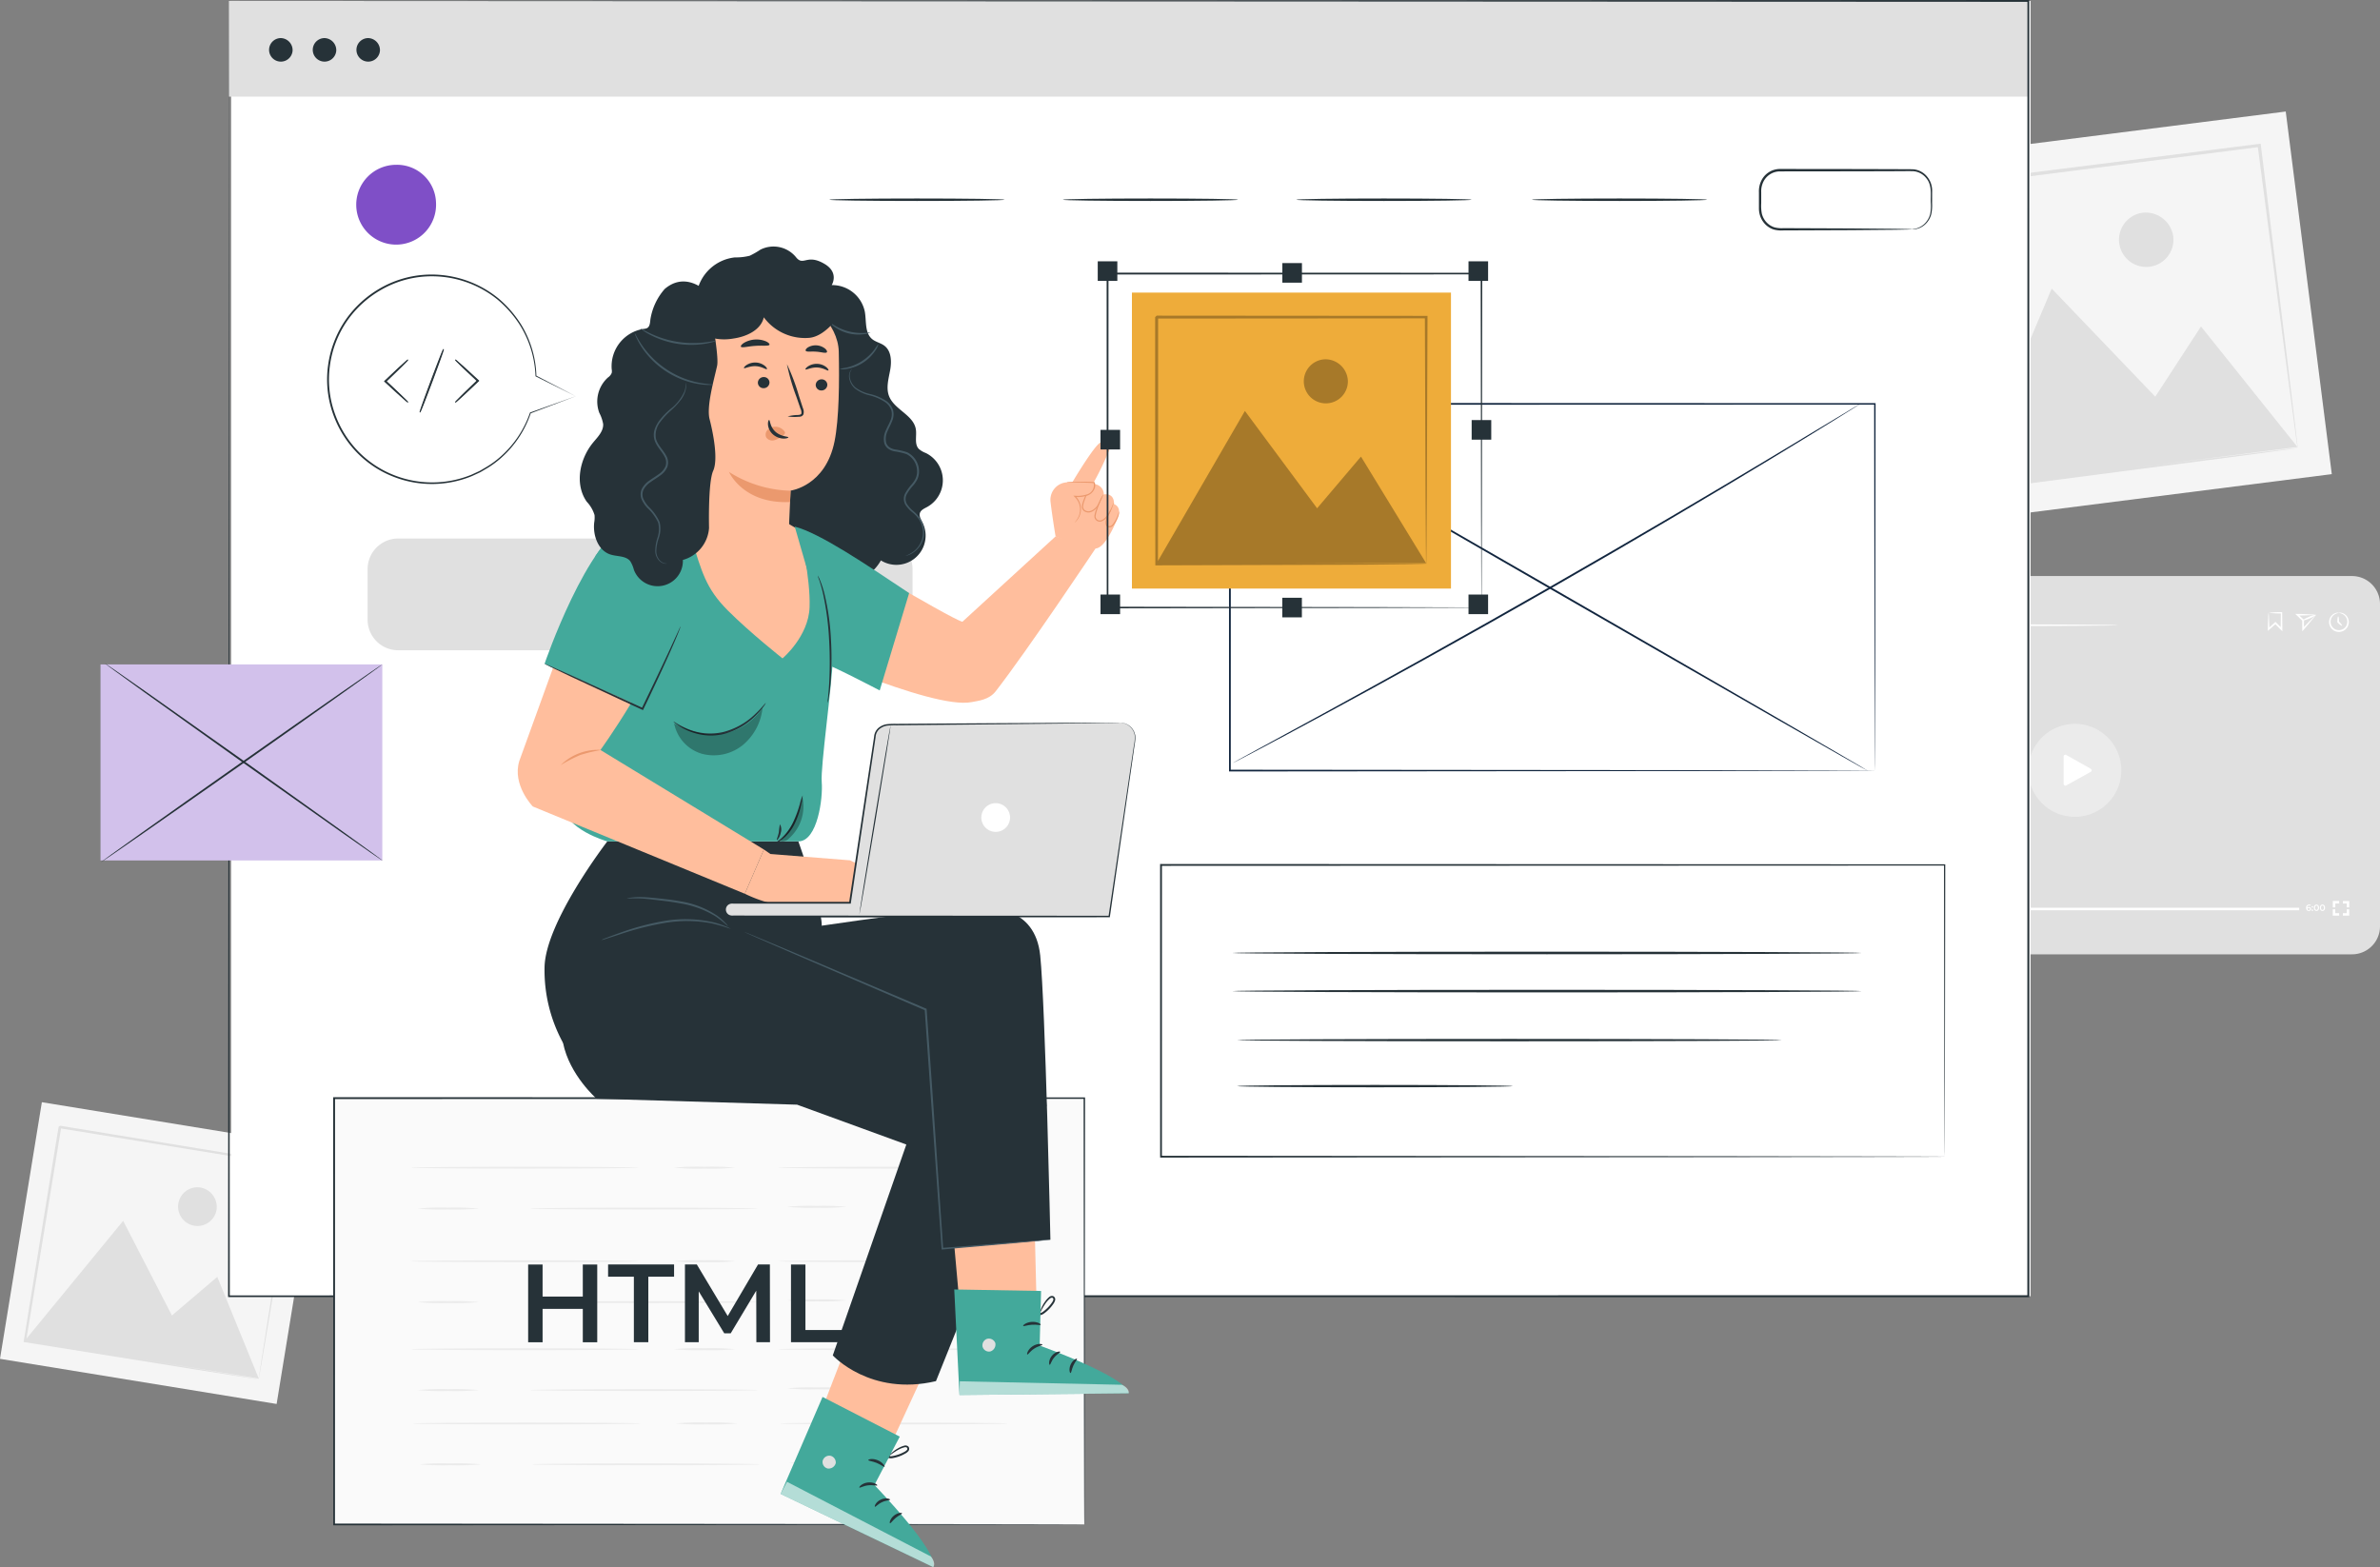 <svg xmlns="http://www.w3.org/2000/svg" xmlns:xlink="http://www.w3.org/1999/xlink" width="383.165" height="252.296" viewBox="0 0 383.165 252.296">
  <rect x="0" y="0" width="383.165" height="252.296" fill="#808080" stroke="none"/>
  <defs>
    <clipPath id="clip-path">
      <rect id="Rectángulo_57307" data-name="Rectángulo 57307" width="383.165" height="252.297" fill="none"/>
    </clipPath>
    <clipPath id="clip-path-7">
      <rect id="Rectángulo_57291" data-name="Rectángulo 57291" width="24.723" height="13.74" fill="none"/>
    </clipPath>
    <clipPath id="clip-path-8">
      <rect id="Rectángulo_57292" data-name="Rectángulo 57292" width="27.259" height="2.209" fill="none"/>
    </clipPath>
    <clipPath id="clip-path-9">
      <rect id="Rectángulo_57293" data-name="Rectángulo 57293" width="14.383" height="7.901" fill="none"/>
    </clipPath>
    <clipPath id="clip-path-10">
      <rect id="Rectángulo_57294" data-name="Rectángulo 57294" width="3.695" height="7.078" fill="none"/>
    </clipPath>
    <clipPath id="clip-path-12">
      <rect id="Rectángulo_57297" data-name="Rectángulo 57297" width="43.909" height="40.203" fill="none"/>
    </clipPath>
  </defs>
  <g id="Grupo_179461" data-name="Grupo 179461" transform="translate(9337 -4944.561)">
    <g id="Grupo_177796" data-name="Grupo 177796" transform="translate(-9337 4944.561)">
      <g id="Grupo_177790" data-name="Grupo 177790" clip-path="url(#clip-path)">
        <rect id="Rectángulo_57279" data-name="Rectángulo 57279" width="63.437" height="58.851" transform="matrix(0.992, -0.126, 0.126, 0.992, 305.059, 25.947)" fill="#f5f5f5"/>
        <g id="Grupo_177764" data-name="Grupo 177764">
          <g id="Grupo_177763" data-name="Grupo 177763" clip-path="url(#clip-path)">
            <path id="Trazado_220935" data-name="Trazado 220935" d="M598.986,59.809a4.381,4.381,0,1,0,5.08,3.768,4.474,4.474,0,0,0-5.08-3.768" transform="translate(-254.192 -25.536)" fill="#e0e0e0"/>
            <path id="Trazado_220936" data-name="Trazado 220936" d="M595.071,40.424,541.9,47.131c.05-.072-.5.621-.268.334l0,.013,0,.026.006.052.013.1.027.208.053.416.106.832.21,1.658q.21,1.656.419,3.3.417,3.282.827,6.5l1.6,12.58c1.048,8.175,2.038,15.9,2.95,23.014l.032.252.261-.034,38.6-5.027,10.777-1.434,2.822-.388.715-.105a1.3,1.3,0,0,0,.231-.044,2.012,2.012,0,0,0-.264.019l-.747.08-2.88.336-10.852,1.31L574.657,92.6l26.6-3.375a1.18,1.18,0,0,0,.032.161,1.037,1.037,0,0,0-.013-.214c-.018-.168-.04-.383-.068-.656q-.107-.916-.3-2.584c-.277-2.3-.676-5.637-1.185-9.868-1.055-8.57-2.557-20.773-4.362-35.425l-.03-.247Zm-9.35,29.394-7.358,11.3-16.676-17.4L548.3,95.485c-.872-6.944-1.817-14.463-2.815-22.407Q544.7,66.942,543.89,60.5q-.406-3.218-.822-6.5-.209-1.641-.418-3.3l-.21-1.658-.105-.832-.053-.416-.016-.125,52.612-6.717,4.573,34.988c.568,4.248,1.016,7.593,1.325,9.907q.235,1.692.364,2.624c.041.282.075.5.1.679,0,.025.006.036.01.057Z" transform="translate(-231.377 -17.257)" fill="#e0e0e0"/>
            <rect id="Rectángulo_57280" data-name="Rectángulo 57280" width="41.86" height="45.122" transform="matrix(0.161, -0.987, 0.987, 0.161, 0, 218.763)" fill="#f5f5f5"/>
            <path id="Trazado_220937" data-name="Trazado 220937" d="M53.362,333.721a3.116,3.116,0,1,0,2.7,3.6,3.183,3.183,0,0,0-2.7-3.6" transform="translate(-21.198 -142.557)" fill="#e0e0e0"/>
            <path id="Trazado_220938" data-name="Trazado 220938" d="M50.133,322.594l-37.616-6.178c.049-.038-.469.322-.25.174l0,.009,0,.018-.006.037-.012.073-.024.148-.048.294-.1.589-.192,1.173q-.192,1.172-.381,2.333-.379,2.321-.751,4.6-.741,4.554-1.449,8.9c-.939,5.787-1.826,11.258-2.642,16.291l-.029.179.185.029,27.338,4.376,7.638,1.2,2,.306.509.073a.989.989,0,0,0,.166.017,1.4,1.4,0,0,0-.184-.041l-.526-.1-2.032-.353-7.665-1.3-8.4-1.4,18.819,3.076a.9.9,0,0,0-.011.117.706.706,0,0,0,.035-.148c.022-.119.05-.269.086-.461q.113-.646.32-1.823c.277-1.627.678-3.98,1.187-6.969l4.189-25.04.029-.174ZM37.814,340.748l-7.3,6.215-7.855-15.234L7.1,350.684c.809-4.911,1.686-10.23,2.611-15.85q.712-4.34,1.461-8.9.373-2.276.753-4.6L12.307,319l.192-1.173.1-.589.048-.294.014-.088,37.237,6.056c-1.635,10.245-3,18.781-3.956,24.785-.472,3.012-.843,5.383-1.1,7.023q-.182,1.2-.283,1.863c-.029.2-.05.359-.069.483,0,.018,0,.026,0,.041Z" transform="translate(-2.833 -135.182)" fill="#e0e0e0"/>
            <path id="Trazado_220939" data-name="Trazado 220939" d="M591.175,222.814H501.928a4.506,4.506,0,0,1-4.506-4.506V166.421a4.506,4.506,0,0,1,4.506-4.506h89.247a4.505,4.505,0,0,1,4.505,4.506v51.887a4.505,4.505,0,0,1-4.505,4.506" transform="translate(-212.515 -69.175)" fill="#e0e0e0"/>
            <path id="Trazado_220940" data-name="Trazado 220940" d="M585.1,210.94a7.485,7.485,0,1,1-7.485-7.485,7.485,7.485,0,0,1,7.485,7.485" transform="translate(-243.578 -86.923)" fill="#ebebeb"/>
            <path id="Trazado_220941" data-name="Trazado 220941" d="M580.048,216.842v-4.417a.281.281,0,0,1,.419-.245l3.947,2.225a.281.281,0,0,1,0,.49l-3.947,2.191a.281.281,0,0,1-.418-.246" transform="translate(-247.815 -90.635)" fill="#fff"/>
            <path id="Trazado_220942" data-name="Trazado 220942" d="M506.648,255.383v.158h-.74v-.125l.4-.379c.1-.093.115-.152.115-.207,0-.092-.064-.145-.187-.145a.282.282,0,0,0-.235.1l-.131-.1a.463.463,0,0,1,.382-.166c.218,0,.359.11.359.288a.4.4,0,0,1-.166.317l-.269.255Z" transform="translate(-216.124 -108.741)" fill="#fff"/>
            <path id="Trazado_220943" data-name="Trazado 220943" d="M507.4,255.067a.117.117,0,1,1,.235,0,.117.117,0,1,1-.235,0m0,.546a.117.117,0,1,1,.235,0,.117.117,0,1,1-.235,0" transform="translate(-216.78 -108.922)" fill="#fff"/>
            <path id="Trazado_220944" data-name="Trazado 220944" d="M508.332,254.548v1h-.186V254.7h-.213v-.156Z" transform="translate(-217.006 -108.751)" fill="#fff"/>
            <path id="Trazado_220945" data-name="Trazado 220945" d="M509.859,255.323h-.178v.228H509.5v-.228h-.551v-.129l.495-.647h.2l-.466.618h.329v-.2h.175v.2h.178Z" transform="translate(-217.44 -108.751)" fill="#fff"/>
            <rect id="Rectángulo_57281" data-name="Rectángulo 57281" width="76.099" height="0.403" transform="translate(294.058 146.144)" fill="#fff"/>
            <rect id="Rectángulo_57282" data-name="Rectángulo 57282" width="23.781" height="1.075" transform="translate(294 145.723)" fill="#ebebeb"/>
            <path id="Trazado_220946" data-name="Trazado 220946" d="M554.431,254.643a1.158,1.158,0,1,1-1.158-1.158,1.157,1.157,0,0,1,1.158,1.158" transform="translate(-235.882 -108.297)" fill="#ebebeb"/>
            <path id="Trazado_220947" data-name="Trazado 220947" d="M649.009,254.959a.335.335,0,0,1-.367.325c-.274,0-.435-.176-.435-.5a.475.475,0,0,1,.492-.533.5.5,0,0,1,.263.064l-.069.141a.339.339,0,0,0-.191-.049c-.19,0-.308.117-.308.345h0a.34.34,0,0,1,.267-.1.313.313,0,0,1,.346.308m-.18.009c0-.1-.079-.171-.2-.171a.183.183,0,0,0-.2.172c0,.095.074.169.208.169a.175.175,0,0,0,.2-.171" transform="translate(-276.935 -108.625)" fill="#fff"/>
            <path id="Trazado_220948" data-name="Trazado 220948" d="M649.763,254.8a.118.118,0,1,1,.118.119.117.117,0,0,1-.118-.119m0,.546a.118.118,0,1,1,.235,0,.118.118,0,1,1-.235,0" transform="translate(-277.6 -108.806)" fill="#fff"/>
            <path id="Trazado_220949" data-name="Trazado 220949" d="M650.383,254.768c0-.33.181-.516.419-.516s.42.186.42.516-.181.516-.42.516-.419-.186-.419-.516m.652,0c0-.242-.1-.354-.233-.354s-.231.112-.231.354.095.354.231.354.233-.112.233-.354" transform="translate(-277.865 -108.625)" fill="#fff"/>
            <path id="Trazado_220950" data-name="Trazado 220950" d="M652.065,254.768c0-.33.181-.516.419-.516s.42.186.42.516-.181.516-.42.516-.419-.186-.419-.516m.652,0c0-.242-.1-.354-.233-.354s-.231.112-.231.354.094.354.231.354.233-.112.233-.354" transform="translate(-278.583 -108.625)" fill="#fff"/>
            <path id="Trazado_220951" data-name="Trazado 220951" d="M656.106,254.278h-.4V253.25h1.026v.4h-.623Z" transform="translate(-280.138 -108.197)" fill="#fff"/>
            <path id="Trazado_220952" data-name="Trazado 220952" d="M656.73,256.608H655.7v-1.026h.4v.623h.625Z" transform="translate(-280.137 -109.193)" fill="#fff"/>
            <path id="Trazado_220953" data-name="Trazado 220953" d="M659.561,256.606h-1.026v-.4h.624v-.625h.4Z" transform="translate(-281.348 -109.191)" fill="#fff"/>
            <path id="Trazado_220954" data-name="Trazado 220954" d="M659.562,254.276h-.4v-.623h-.625v-.4h1.028Z" transform="translate(-281.347 -108.196)" fill="#fff"/>
            <path id="Trazado_220955" data-name="Trazado 220955" d="M637.576,172.165a16.017,16.017,0,0,1,2.07-.113l.111,0v.115c.008.785.017,1.672.027,2.63l0,.34-.241-.241-.276-.276-.7-.705.189.005-1.1.967-.208.183,0-.274c.012-.814.04-1.487.062-1.944a3.19,3.19,0,0,1,.06-.686,5.339,5.339,0,0,1,.06.763c.023.465.05,1.106.062,1.866l-.2-.091,1.081-.99.1-.088.093.093.705.7.276.276-.238.1c.01-.958.019-1.845.027-2.63l.113.112a20.162,20.162,0,0,1-2.07-.112" transform="translate(-272.339 -73.505)" fill="#fff"/>
            <path id="Trazado_220956" data-name="Trazado 220956" d="M648.481,172.709a7.22,7.22,0,0,1-.5.64c-.34.421-.848,1.05-1.469,1.75l-.231.261,0-.351c0-.411,0-.849-.006-1.3v-.128l.043.1-.917-.893-.239-.233.332,0c.909.013,1.69.06,2.211.092a6.83,6.83,0,0,1,.78.059c-.027.012-.368.023-.9.049s-1.254.064-2.088.066l.093-.228.927.882.043.041v.188c0,.454,0,.892-.006,1.3l-.233-.089c.581-.635,1.107-1.156,1.5-1.552s.639-.647.667-.659" transform="translate(-275.633 -73.721)" fill="#fff"/>
            <path id="Trazado_220957" data-name="Trazado 220957" d="M649.414,172.81c.03.072-.409.324-.981.564s-1.06.377-1.089.305.41-.324.981-.563a2.39,2.39,0,0,1,1.089-.306" transform="translate(-276.566 -73.822)" fill="#fff"/>
            <path id="Trazado_220958" data-name="Trazado 220958" d="M656.254,172.231c0-.014.131-.047.371-.007a1.459,1.459,0,0,1,.872.526,1.556,1.556,0,0,1,.254,1.49,1.587,1.587,0,0,1-3,0,1.556,1.556,0,0,1,.254-1.49,1.458,1.458,0,0,1,.872-.526c.24-.04.372-.007.371.007s-.13.03-.345.1a1.47,1.47,0,0,0-.742.54,1.374,1.374,0,0,0-.169,1.282,1.341,1.341,0,0,0,2.511,0,1.374,1.374,0,0,0-.169-1.282,1.469,1.469,0,0,0-.742-.54c-.215-.069-.345-.075-.345-.1" transform="translate(-279.696 -73.572)" fill="#fff"/>
            <path id="Trazado_220959" data-name="Trazado 220959" d="M657.738,174.763c-.054.054-.377-.18-.723-.525l-.041-.041v-.066c0-.492.062-.891.14-.891s.14.4.14.891v.009l-.041-.1c.345.346.58.669.525.723" transform="translate(-280.681 -74.013)" fill="#fff"/>
            <path id="Trazado_220960" data-name="Trazado 220960" d="M561.653,175.628c0,.077-10.1.14-22.553.14s-22.554-.062-22.554-.14,10.1-.14,22.554-.14,22.553.062,22.553.14" transform="translate(-220.685 -74.974)" fill="#fff"/>
            <path id="Trazado_220961" data-name="Trazado 220961" d="M510.175,174.405a1.779,1.779,0,1,1-1.778-1.778,1.778,1.778,0,0,1,1.778,1.778" transform="translate(-216.444 -73.752)" fill="#fff"/>
          </g>
        </g>
        <rect id="Rectángulo_57284" data-name="Rectángulo 57284" width="289.697" height="208.534" transform="translate(37.208 0.148)" fill="#fff"/>
        <rect id="Rectángulo_57285" data-name="Rectángulo 57285" width="289.697" height="15.413" transform="translate(36.852 0.147)" fill="#e0e0e0"/>
        <g id="Grupo_177766" data-name="Grupo 177766">
          <g id="Grupo_177765" data-name="Grupo 177765" clip-path="url(#clip-path)">
            <path id="Trazado_220962" data-name="Trazado 220962" d="M79.422,12.7a1.894,1.894,0,1,1-1.89-2,1.948,1.948,0,0,1,1.89,2" transform="translate(-32.316 -4.568)" fill="#263238"/>
            <path id="Trazado_220963" data-name="Trazado 220963" d="M91.7,12.7a1.894,1.894,0,1,1-1.89-2,1.949,1.949,0,0,1,1.89,2" transform="translate(-37.562 -4.568)" fill="#263238"/>
            <path id="Trazado_220964" data-name="Trazado 220964" d="M103.979,12.7a1.894,1.894,0,1,1-1.89-2,1.949,1.949,0,0,1,1.89,2" transform="translate(-42.808 -4.568)" fill="#263238"/>
            <path id="Trazado_220965" data-name="Trazado 220965" d="M261.326,55.992c0,.109-6.327.2-14.13.2s-14.131-.089-14.131-.2,6.326-.2,14.131-.2,14.13.089,14.13.2" transform="translate(-99.573 -23.837)" fill="#263238"/>
            <path id="Trazado_220966" data-name="Trazado 220966" d="M326.956,55.992c0,.109-6.327.2-14.13.2s-14.131-.089-14.131-.2,6.326-.2,14.131-.2,14.13.089,14.13.2" transform="translate(-127.612 -23.837)" fill="#263238"/>
            <path id="Trazado_220967" data-name="Trazado 220967" d="M392.587,55.992c0,.109-6.327.2-14.13.2s-14.131-.089-14.131-.2,6.326-.2,14.131-.2,14.13.089,14.13.2" transform="translate(-155.652 -23.837)" fill="#263238"/>
            <path id="Trazado_220968" data-name="Trazado 220968" d="M458.8,55.992c0,.109-6.327.2-14.13.2s-14.131-.089-14.131-.2,6.326-.2,14.131-.2,14.13.089,14.13.2" transform="translate(-183.94 -23.837)" fill="#263238"/>
            <path id="Trazado_220969" data-name="Trazado 220969" d="M519.027,57.2c0-.023.239-.012.674-.12a3.125,3.125,0,0,0,1.626-1.056,3.26,3.26,0,0,0,.646-1.288,6.811,6.811,0,0,0,.1-1.76c-.077-1.255.281-2.887-.792-4.078a2.949,2.949,0,0,0-2.011-1.05c-.813-.022-1.7,0-2.6,0l-5.753.018-13.181.015a2.97,2.97,0,0,0-2.64,1.713,3.443,3.443,0,0,0-.327,1.648q0,.891,0,1.767a6.675,6.675,0,0,0,.1,1.675,3.188,3.188,0,0,0,.74,1.38,3.016,3.016,0,0,0,1.254.813,4.54,4.54,0,0,0,1.473.141l10.766.042,7.258.063,1.973.037.513.02a.573.573,0,0,1,.175.02.573.573,0,0,1-.175.02l-.513.02-1.973.037-7.258.063-10.766.042a4.835,4.835,0,0,1-1.576-.151,3.367,3.367,0,0,1-1.406-.9,3.576,3.576,0,0,1-.835-1.545,3.805,3.805,0,0,1-.119-.9q0-.435,0-.873,0-.876,0-1.767a3.855,3.855,0,0,1,.365-1.827,3.339,3.339,0,0,1,2.972-1.93l13.181.015,5.753.018c.906.01,1.76-.007,2.618.025a3.22,3.22,0,0,1,2.186,1.17,3.556,3.556,0,0,1,.813,2.195q-.005,1.1-.009,2.069a6.918,6.918,0,0,1-.138,1.811,3.387,3.387,0,0,1-.709,1.34,3.093,3.093,0,0,1-1.718,1.032,2.123,2.123,0,0,1-.691.042" transform="translate(-211.224 -20.287)" fill="#263238"/>
            <path id="Trazado_220970" data-name="Trazado 220970" d="M186.128,169.356H108.253a4.93,4.93,0,0,1-4.929-4.93v-8.134a4.93,4.93,0,0,1,4.929-4.93h77.875a4.93,4.93,0,0,1,4.929,4.93v8.134a4.93,4.93,0,0,1-4.929,4.93" transform="translate(-44.143 -64.667)" fill="#e0e0e0"/>
            <path id="Trazado_220971" data-name="Trazado 220971" d="M64.242.147,353.939,0h.147V.147c0,62.922.01,133.8.015,208.511v.186h-.162l-289.7-.03H64.11v-.132c.08-126.567.131-207.448.132-208.535,0,1.085.052,81.968.132,208.535l-.132-.132,289.7-.03-.162.162v-.024c.005-74.713.01-145.588.015-208.511l.147.147L64.242.147" transform="translate(-27.39)" fill="#263238"/>
            <path id="Trazado_220972" data-name="Trazado 220972" d="M449.425,172.45s-.008-.364-.012-1.061-.007-1.734-.013-3.086c-.007-2.709-.017-6.692-.029-11.807-.014-10.222-.035-24.968-.061-43.085l.115.115-103.829.034h-.007l.149-.149c0,20.886-.007,40.852-.01,59.039l-.139-.139,74.691.068,21.448.038,5.715.017,1.477.008c.332,0,.506.009.506.009s-.162.006-.489.008l-1.461.009-5.688.017-21.416.038-74.783.068h-.139v-.139c0-18.187-.007-38.153-.01-59.039v-.149h.157l103.829.034h.115v.115c-.026,18.146-.046,32.916-.061,43.156-.013,5.1-.022,9.078-.029,11.781-.005,1.343-.01,2.369-.013,3.065s-.012,1.037-.012,1.037" transform="translate(-147.583 -48.39)" fill="#12263f"/>
            <path id="Trazado_220973" data-name="Trazado 220973" d="M447.659,113.388s-.081.062-.249.171l-.745.474-2.88,1.8c-2.5,1.557-6.14,3.786-10.648,6.518-9.014,5.466-21.537,12.9-35.5,20.889s-26.724,15.017-36,20.028c-4.638,2.505-8.4,4.516-11.008,5.888l-3.006,1.576-.785.4c-.178.089-.272.128-.272.128s.085-.057.258-.155l.772-.43,2.979-1.626,10.962-5.971c9.247-5.058,21.987-12.114,35.951-20.1s26.5-15.392,35.537-20.81l10.7-6.436,2.91-1.749.76-.448c.172-.1.265-.145.265-.145" transform="translate(-148.066 -48.443)" fill="#12263f"/>
            <path id="Trazado_220974" data-name="Trazado 220974" d="M449.1,172.941c-.041.072-22.823-12.974-50.877-29.134s-50.774-29.324-50.733-29.4,22.817,12.971,50.882,29.137,50.769,29.321,50.728,29.392" transform="translate(-148.461 -48.88)" fill="#12263f"/>
            <path id="Trazado_220975" data-name="Trazado 220975" d="M447.694,267.7c0,.115-22.691.209-50.676.209s-50.68-.094-50.68-.209,22.686-.208,50.68-.208,50.676.094,50.676.208" transform="translate(-147.967 -114.28)" fill="#263238"/>
            <path id="Trazado_220976" data-name="Trazado 220976" d="M447.694,278.424c0,.115-22.691.208-50.676.208s-50.68-.093-50.68-.208,22.686-.208,50.68-.208,50.676.093,50.676.208" transform="translate(-147.967 -118.863)" fill="#263238"/>
            <path id="Trazado_220977" data-name="Trazado 220977" d="M392.125,305.142c0,.106-9.947.191-22.215.191s-22.216-.085-22.216-.191,9.945-.191,22.216-.191,22.215.085,22.215.191" transform="translate(-148.546 -130.285)" fill="#263238"/>
            <path id="Trazado_220978" data-name="Trazado 220978" d="M435.427,292.209c0,.106-19.642.191-43.865.191s-43.869-.085-43.869-.191,19.637-.191,43.869-.191,43.865.086,43.865.191" transform="translate(-148.546 -124.76)" fill="#263238"/>
            <path id="Trazado_220979" data-name="Trazado 220979" d="M452.389,289.976s-.007-.283-.01-.828-.006-1.355-.011-2.414c-.006-2.124-.014-5.254-.025-9.3-.013-8.082-.032-19.811-.056-34.428l.1.1-126.147.047h-.009l.149-.149c0,16.394,0,32.255-.006,46.967l-.144-.144,90.387.068,26.284.04,7.039.018,1.821.009c.411,0,.624.009.624.009s-.2.006-.607.01l-1.8.009-7.01.018-26.25.04-90.485.068h-.143v-.144c0-14.712,0-30.573-.006-46.967v-.149h.158l126.147.048h.1v.1c-.023,14.643-.042,26.394-.056,34.489-.011,4.034-.019,7.156-.025,9.275,0,1.051-.008,1.853-.011,2.4s-.01.807-.01.807" transform="translate(-139.314 -103.757)" fill="#263238"/>
            <path id="Trazado_220980" data-name="Trazado 220980" d="M112.982,52.452a6.426,6.426,0,1,1-6.419-6.132,6.281,6.281,0,0,1,6.419,6.132" transform="translate(-42.785 -19.789)" fill="#7f4fc7"/>
            <rect id="Rectángulo_57286" data-name="Rectángulo 57286" width="45.367" height="31.562" transform="translate(16.182 106.966)" fill="#d2c1eb"/>
            <path id="Trazado_220981" data-name="Trazado 220981" d="M73.673,186.753c.048.068-10.054,7.25-22.561,16.041s-22.687,15.866-22.734,15.8,10.053-7.249,22.563-16.043,22.684-15.865,22.732-15.8" transform="translate(-12.124 -79.787)" fill="#263238"/>
            <path id="Trazado_220982" data-name="Trazado 220982" d="M74.169,218.212a.527.527,0,0,1-.124-.069l-.347-.228-1.316-.9-4.81-3.358-15.8-11.171L36.013,191.24,31.259,187.8l-1.284-.946-.33-.252a.517.517,0,0,1-.106-.094.521.521,0,0,1,.124.069l.347.228,1.317.9,4.81,3.358,15.806,11.173,15.752,11.242,4.755,3.435,1.285.947.329.252a.524.524,0,0,1,.107.095" transform="translate(-12.62 -79.684)" fill="#263238"/>
          </g>
        </g>
        <rect id="Rectángulo_57288" data-name="Rectángulo 57288" width="120.782" height="68.634" transform="translate(53.787 176.793)" fill="#fafafa"/>
        <g id="Grupo_177768" data-name="Grupo 177768">
          <g id="Grupo_177767" data-name="Grupo 177767" clip-path="url(#clip-path)">
            <path id="Trazado_220983" data-name="Trazado 220983" d="M214.578,377.187s-.008-.422-.012-1.231-.007-2.014-.013-3.586c-.007-3.147-.017-7.777-.029-13.724-.014-11.884-.035-29.028-.061-50.094l.115.115L93.805,308.7H93.8l.149-.149c0,24.28-.007,47.492-.01,68.634l-.139-.139,86.888.068,24.946.038,6.646.017,1.716.009c.386,0,.587.008.587.008s-.19.006-.57.009l-1.7.008-6.618.017-24.914.038-86.98.068h-.139v-.139c0-21.143-.007-44.354-.01-68.634V308.4h.158l120.773.034h.115v.115c-.026,21.1-.046,38.264-.061,50.164-.013,5.936-.022,10.556-.029,13.7-.005,1.563-.01,2.757-.013,3.564s-.012,1.208-.012,1.208" transform="translate(-40.009 -131.76)" fill="#263238"/>
            <path id="Trazado_220984" data-name="Trazado 220984" d="M152.121,328.1c0,.082-8.207.149-18.329.149s-18.33-.067-18.33-.149,8.205-.149,18.33-.149,18.329.066,18.329.149" transform="translate(-49.329 -140.112)" fill="#ebebeb"/>
            <path id="Trazado_220985" data-name="Trazado 220985" d="M185.62,339.587c0,.082-8.207.149-18.329.149s-18.33-.066-18.33-.149,8.205-.149,18.33-.149,18.329.066,18.329.149" transform="translate(-63.641 -145.019)" fill="#ebebeb"/>
            <path id="Trazado_220986" data-name="Trazado 220986" d="M255.326,328.1c0,.082-8.207.149-18.329.149s-18.33-.067-18.33-.149,8.205-.149,18.33-.149,18.329.066,18.329.149" transform="translate(-93.422 -140.112)" fill="#ebebeb"/>
            <path id="Trazado_220987" data-name="Trazado 220987" d="M199.274,328.093a41.187,41.187,0,0,1-4.949.149,41.179,41.179,0,0,1-4.949-.149,41.187,41.187,0,0,1,4.949-.149,41.194,41.194,0,0,1,4.949.149" transform="translate(-80.908 -140.108)" fill="#ebebeb"/>
            <path id="Trazado_220988" data-name="Trazado 220988" d="M127.237,339.587a41.2,41.2,0,0,1-4.949.149,41.181,41.181,0,0,1-4.948-.149,41.173,41.173,0,0,1,4.948-.149,41.193,41.193,0,0,1,4.949.149" transform="translate(-50.131 -145.019)" fill="#ebebeb"/>
            <path id="Trazado_220989" data-name="Trazado 220989" d="M230.768,339.1a38.154,38.154,0,0,1-4.762.149,38.152,38.152,0,0,1-4.763-.149,38.145,38.145,0,0,1,4.763-.149,38.147,38.147,0,0,1,4.762.149" transform="translate(-94.522 -144.812)" fill="#ebebeb"/>
            <path id="Trazado_220990" data-name="Trazado 220990" d="M152.121,354.4c0,.082-8.207.149-18.329.149s-18.33-.066-18.33-.149,8.205-.149,18.33-.149,18.329.066,18.329.149" transform="translate(-49.329 -151.348)" fill="#ebebeb"/>
            <path id="Trazado_220991" data-name="Trazado 220991" d="M185.62,365.885c0,.083-8.207.149-18.329.149s-18.33-.066-18.33-.149,8.205-.148,18.33-.148,18.329.066,18.329.148" transform="translate(-63.641 -156.255)" fill="#ebebeb"/>
            <path id="Trazado_220992" data-name="Trazado 220992" d="M255.326,354.4c0,.082-8.207.149-18.329.149s-18.33-.066-18.33-.149,8.205-.149,18.33-.149,18.329.066,18.329.149" transform="translate(-93.422 -151.348)" fill="#ebebeb"/>
            <path id="Trazado_220993" data-name="Trazado 220993" d="M199.274,354.392a41.187,41.187,0,0,1-4.949.149,41.179,41.179,0,0,1-4.949-.149,41.187,41.187,0,0,1,4.949-.149,41.194,41.194,0,0,1,4.949.149" transform="translate(-80.908 -151.344)" fill="#ebebeb"/>
            <path id="Trazado_220994" data-name="Trazado 220994" d="M127.237,365.885a40.982,40.982,0,0,1-4.949.149,40.962,40.962,0,0,1-4.948-.149,41.4,41.4,0,0,1,4.948-.148,41.418,41.418,0,0,1,4.949.148" transform="translate(-50.131 -156.255)" fill="#ebebeb"/>
            <path id="Trazado_220995" data-name="Trazado 220995" d="M230.768,365.4a38.154,38.154,0,0,1-4.762.149,38.152,38.152,0,0,1-4.763-.149,38.152,38.152,0,0,1,4.763-.149,38.154,38.154,0,0,1,4.762.149" transform="translate(-94.522 -156.047)" fill="#ebebeb"/>
            <path id="Trazado_220996" data-name="Trazado 220996" d="M152.716,400c0,.082-8.207.149-18.329.149s-18.33-.066-18.33-.149,8.205-.149,18.33-.149,18.329.066,18.329.149" transform="translate(-49.583 -170.828)" fill="#ebebeb"/>
            <path id="Trazado_220997" data-name="Trazado 220997" d="M186.215,411.482c0,.082-8.207.149-18.329.149s-18.33-.066-18.33-.149,8.205-.149,18.33-.149,18.329.066,18.329.149" transform="translate(-63.895 -175.735)" fill="#ebebeb"/>
            <path id="Trazado_220998" data-name="Trazado 220998" d="M255.921,400c0,.082-8.207.149-18.329.149s-18.33-.066-18.33-.149,8.205-.149,18.33-.149,18.329.066,18.329.149" transform="translate(-93.676 -170.828)" fill="#ebebeb"/>
            <path id="Trazado_220999" data-name="Trazado 220999" d="M199.869,399.988a41.194,41.194,0,0,1-4.949.149,41.187,41.187,0,0,1-4.949-.149,41.179,41.179,0,0,1,4.949-.149,41.187,41.187,0,0,1,4.949.149" transform="translate(-81.162 -170.824)" fill="#ebebeb"/>
            <path id="Trazado_221000" data-name="Trazado 221000" d="M127.832,411.482a41.187,41.187,0,0,1-4.949.149,41.179,41.179,0,0,1-4.949-.149,41.183,41.183,0,0,1,4.949-.149,41.191,41.191,0,0,1,4.949.149" transform="translate(-50.386 -175.735)" fill="#ebebeb"/>
            <path id="Trazado_221001" data-name="Trazado 221001" d="M231.363,411a38.14,38.14,0,0,1-4.762.149,38.138,38.138,0,0,1-4.763-.149,38.152,38.152,0,0,1,4.763-.149,38.154,38.154,0,0,1,4.762.149" transform="translate(-94.776 -175.528)" fill="#ebebeb"/>
            <path id="Trazado_221002" data-name="Trazado 221002" d="M152.121,379.129c0,.082-8.207.149-18.329.149s-18.33-.066-18.33-.149,8.205-.149,18.33-.149,18.329.066,18.329.149" transform="translate(-49.329 -161.913)" fill="#ebebeb"/>
            <path id="Trazado_221003" data-name="Trazado 221003" d="M185.62,390.613c0,.082-8.207.149-18.329.149s-18.33-.067-18.33-.149,8.205-.148,18.33-.148,18.329.066,18.329.148" transform="translate(-63.641 -166.819)" fill="#ebebeb"/>
            <path id="Trazado_221004" data-name="Trazado 221004" d="M255.326,379.129c0,.082-8.207.149-18.329.149s-18.33-.066-18.33-.149,8.205-.149,18.33-.149,18.329.066,18.329.149" transform="translate(-93.422 -161.913)" fill="#ebebeb"/>
            <path id="Trazado_221005" data-name="Trazado 221005" d="M199.274,379.119a40.964,40.964,0,0,1-4.949.15,40.957,40.957,0,0,1-4.949-.15,41.408,41.408,0,0,1,4.949-.148,41.416,41.416,0,0,1,4.949.148" transform="translate(-80.908 -161.909)" fill="#ebebeb"/>
            <path id="Trazado_221006" data-name="Trazado 221006" d="M127.237,390.613a41.125,41.125,0,0,1-4.949.149,41.106,41.106,0,0,1-4.948-.149,41.394,41.394,0,0,1,4.948-.148,41.414,41.414,0,0,1,4.949.148" transform="translate(-50.131 -166.819)" fill="#ebebeb"/>
            <path id="Trazado_221007" data-name="Trazado 221007" d="M230.768,390.128a38.158,38.158,0,0,1-4.762.149,38.156,38.156,0,0,1-4.763-.149,38.145,38.145,0,0,1,4.763-.149,38.147,38.147,0,0,1,4.762.149" transform="translate(-94.522 -166.612)" fill="#ebebeb"/>
            <path id="Trazado_221008" data-name="Trazado 221008" d="M159.576,355.42v12.517h-2.325v-5.365h-6.473v5.365h-2.324V355.42h2.324v5.168h6.473V355.42Z" transform="translate(-63.424 -151.847)" fill="#263238"/>
            <path id="Trazado_221009" data-name="Trazado 221009" d="M175.074,357.386h-4.149v-1.967h10.622v1.967H177.4v10.55h-2.325Z" transform="translate(-73.025 -151.847)" fill="#263238"/>
            <path id="Trazado_221010" data-name="Trazado 221010" d="M204.023,367.936l-.018-8.3-4.113,6.866h-1.037l-4.112-6.759v8.19h-2.217V355.419h1.913l4.971,8.3,4.882-8.3H206.2l.018,12.517Z" transform="translate(-82.253 -151.847)" fill="#263238"/>
            <path id="Trazado_221011" data-name="Trazado 221011" d="M222.333,355.42h2.325v10.55H231.2v1.967h-8.869Z" transform="translate(-94.988 -151.847)" fill="#263238"/>
          </g>
        </g>
        <g id="Grupo_177770" data-name="Grupo 177770">
          <g id="Grupo_177769" data-name="Grupo 177769" clip-path="url(#clip-path)">
            <path id="Trazado_221012" data-name="Trazado 221012" d="M132.077,96.857l-6.414-3.265a16.773,16.773,0,1,0-.889,5.942v.01Z" transform="translate(-39.383 -33.064)" fill="#fff"/>
            <path id="Trazado_221013" data-name="Trazado 221013" d="M131.968,96.762l-7.278,2.756a.073.073,0,0,1-.1-.042.071.071,0,0,1,0-.032v-.01l.144.029a16.736,16.736,0,0,1-4.839,7.274,15.036,15.036,0,0,1-2.142,1.579c-.4.231-.79.478-1.2.7l-1.3.6a16.928,16.928,0,0,1-12.465.168,16.732,16.732,0,0,1-5.945-3.847A17.123,17.123,0,0,1,92.887,99.6a16.564,16.564,0,0,1-.8-7.747,16.861,16.861,0,0,1,2.854-7.422,17.127,17.127,0,0,1,5.644-5.113,16.564,16.564,0,0,1,6.891-2.1,17.024,17.024,0,0,1,12.052,3.8,18.124,18.124,0,0,1,3.614,4.155,16.691,16.691,0,0,1,2.488,8.326l-.039-.061,6.381,3.329-6.446-3.2a.073.073,0,0,1-.039-.061,16.641,16.641,0,0,0-2.52-8.222,17.972,17.972,0,0,0-3.587-4.084,16.817,16.817,0,0,0-11.882-3.7,16.312,16.312,0,0,0-6.772,2.08A16.859,16.859,0,0,0,95.18,84.6a16.6,16.6,0,0,0-2.8,7.292,16.3,16.3,0,0,0,.787,7.611,16.852,16.852,0,0,0,3.879,6.237,16.492,16.492,0,0,0,5.839,3.793,16.717,16.717,0,0,0,12.277-.13l1.286-.59c.408-.221.8-.464,1.19-.69a14.963,14.963,0,0,0,2.122-1.548,16.672,16.672,0,0,0,4.836-7.163.074.074,0,0,1,.094-.047.076.076,0,0,1,.051.076v.009l-.1-.075,7.329-2.617" transform="translate(-39.275 -32.97)" fill="#263238"/>
            <path id="Trazado_221014" data-name="Trazado 221014" d="M128.039,107.963a1.705,1.705,0,0,1,.258-.293l.748-.751c.637-.629,1.525-1.49,2.514-2.433l.022-.021v.127c-1-.925-1.89-1.769-2.53-2.385l-.753-.737a1.685,1.685,0,0,1-.26-.288,1.644,1.644,0,0,1,.305.238l.79.7c.662.593,1.569,1.423,2.565,2.348l.068.063-.068.064-.022.021c-.988.943-1.89,1.789-2.549,2.4l-.786.711a1.7,1.7,0,0,1-.3.244" transform="translate(-54.702 -43.228)" fill="#263238"/>
            <path id="Trazado_221015" data-name="Trazado 221015" d="M127.979,107.984a.066.066,0,0,1-.049-.026l0,0c-.053-.058-.036-.084.259-.391l.749-.753c.647-.639,1.5-1.466,2.415-2.339-.9-.839-1.754-1.642-2.408-2.271l-.753-.737c-.285-.288-.319-.326-.262-.388s.093-.033.4.233l.791.7c.674.6,1.543,1.4,2.459,2.249l.011-.011v.022l.1.089.124.115-.144.138-.073.069v.023l-.013-.011c-.933.889-1.805,1.708-2.464,2.315l-.787.712c-.225.2-.306.267-.355.267m3.478-3.413c-.7.669-1.367,1.312-1.931,1.863.571-.532,1.245-1.167,1.954-1.842l0,0-.019-.018m.139-.108v.019l.01-.01Zm-2.053-1.886c.565.537,1.224,1.157,1.914,1.8l.022-.021c-.694-.644-1.361-1.256-1.936-1.777" transform="translate(-54.645 -43.172)" fill="#263238"/>
            <path id="Trazado_221016" data-name="Trazado 221016" d="M111.836,101.182a1.707,1.707,0,0,1-.258.293l-.748.751c-.637.629-1.525,1.49-2.513,2.433l-.023.022v-.127c1,.925,1.89,1.769,2.53,2.385l.753.737a1.686,1.686,0,0,1,.26.288,1.675,1.675,0,0,1-.305-.238l-.79-.7c-.662-.593-1.569-1.423-2.565-2.348l-.068-.063.068-.064.022-.021c.988-.943,1.89-1.789,2.548-2.4l.786-.711a1.7,1.7,0,0,1,.3-.244" transform="translate(-46.187 -43.228)" fill="#263238"/>
            <path id="Trazado_221017" data-name="Trazado 221017" d="M111.763,107.983c-.048,0-.128-.065-.356-.259l-.791-.7c-.663-.594-1.532-1.388-2.457-2.247l-.013.012v-.023l-.1-.09-.124-.116.144-.137.073-.069v-.024l.013.012c.933-.889,1.805-1.708,2.465-2.315l.787-.712c.31-.273.347-.3.4-.24s.023.1-.258.392l-.749.753c-.642.633-1.5,1.461-2.415,2.339.914.849,1.765,1.651,2.408,2.271l.753.737c.289.291.318.325.263.387a.066.066,0,0,1-.049.027m-3.5-3.3c.7.648,1.365,1.26,1.935,1.775-.559-.532-1.218-1.151-1.912-1.8Zm-.128-.119.01.009v-.019Zm.126-.121,0,0,.019.018c.7-.673,1.371-1.316,1.933-1.864-.572.532-1.246,1.167-1.955,1.843" transform="translate(-46.109 -43.172)" fill="#263238"/>
            <path id="Trazado_221018" data-name="Trazado 221018" d="M118.062,108.3c-.045-.017.762-2.285,1.8-5.065s1.92-5.021,1.965-5-.762,2.284-1.8,5.066-1.919,5.021-1.965,5" transform="translate(-50.439 -41.967)" fill="#263238"/>
            <path id="Trazado_221019" data-name="Trazado 221019" d="M118.018,108.318a.08.08,0,0,1-.032-.008h0c-.086-.033-.1-.038.452-1.587.34-.957.805-2.225,1.308-3.57s.985-2.606,1.356-3.552c.6-1.529.614-1.526.7-1.494s.1.038-.451,1.588c-.341.957-.805,2.225-1.309,3.571s-.983,2.6-1.356,3.552c-.524,1.333-.6,1.5-.669,1.5m2.949-7.975c-.3.78-.671,1.749-1.087,2.86s-.773,2.084-1.058,2.871c.3-.78.671-1.749,1.087-2.86s.774-2.084,1.058-2.871" transform="translate(-50.388 -41.911)" fill="#263238"/>
          </g>
        </g>
        <g id="Grupo_177784" data-name="Grupo 177784">
          <g id="Grupo_177783" data-name="Grupo 177783" clip-path="url(#clip-path)">
            <path id="Trazado_221020" data-name="Trazado 221020" d="M195.8,76.909a7,7,0,0,1,6.168-5.868,9.084,9.084,0,0,0,2.388-.269,13.624,13.624,0,0,0,1.714-.979,4.678,4.678,0,0,1,5.714,1.193c1.226,1.567,1.725-.613,4.619,1.107,2.4,1.425,1.147,3.407,1.147,3.407a5.369,5.369,0,0,1,5.325,4.246c.285,1.546-.03,3.429,1.175,4.438.584.489,1.4.624,2,1.09,1.121.865,1.16,2.536.907,3.93s-.688,2.865-.17,4.183c.848,2.161,3.925,3.02,4.306,5.31.179,1.081-.276,2.378.478,3.175a3.722,3.722,0,0,0,1.133.664,4.9,4.9,0,0,1,.183,8.7c-.438.238-.958.457-1.125.926-.187.523.16,1.066.409,1.563a4.707,4.707,0,0,1-6.7,6.1,7.362,7.362,0,0,1-4.326,3.436,4.465,4.465,0,0,1-2.571.068,5.118,5.118,0,0,1-1.766-1.089c-2.5-2.181-6.016-5.519-6.247-8.832" transform="translate(-83.65 -29.601)" fill="#263238"/>
            <path id="Trazado_221021" data-name="Trazado 221021" d="M264.384,150.515l-15,13.738c-1.863-.43-24.71-14.087-24.71-14.087l-3.611,17.574s23.383,10.75,29.818,9.446c1.05-.213,2.778-.347,3.862-1.74,5.147-6.615,16.068-22.982,16.068-22.982Z" transform="translate(-94.443 -64.156)" fill="#ffbe9d"/>
            <path id="Trazado_221022" data-name="Trazado 221022" d="M303.333,124.237c-.99.4-4.529,6.37-4.529,6.37l-.887.048a2.821,2.821,0,0,0-2.646,3.154c.295,2.488.811,5.554.811,5.554l4.953,2.257,1.469-.309c1.364-.072,2.692-2.844,3.532-4.8s-.537-2.343-.537-2.343c.015-1.944-1.643-1.557-1.643-1.557a1.693,1.693,0,0,0-1.772-1.684,51.032,51.032,0,0,0,2.627-5.435c.428-1.415-.387-1.658-1.378-1.253" transform="translate(-126.141 -53.003)" fill="#ffbe9d"/>
            <path id="Trazado_221023" data-name="Trazado 221023" d="M307.536,137.794a9.174,9.174,0,0,1-.516,1.25,4.823,4.823,0,0,1-.308.621,2.61,2.61,0,0,1-.541.6,1.87,1.87,0,0,1-.8.412,1.212,1.212,0,0,1-.957-.228.876.876,0,0,1-.284-.44,1.189,1.189,0,0,1-.015-.495,5.118,5.118,0,0,1,.255-.846,10.333,10.333,0,0,1,.609-1.344,8.584,8.584,0,0,1,.521-.845,1.2,1.2,0,0,1,.231-.283c.027.018-.262.448-.628,1.193a12.351,12.351,0,0,0-.562,1.341,5.321,5.321,0,0,0-.235.813.771.771,0,0,0,.234.753,1.028,1.028,0,0,0,.8.19,1.725,1.725,0,0,0,.723-.364,2.516,2.516,0,0,0,.519-.548,5.135,5.135,0,0,0,.318-.59,9.137,9.137,0,0,1,.642-1.191" transform="translate(-129.918 -58.187)" fill="#eb996e"/>
            <path id="Trazado_221024" data-name="Trazado 221024" d="M310.738,140.27a1.187,1.187,0,0,1-.08.343,8.8,8.8,0,0,1-.325.9,4.428,4.428,0,0,1-.75,1.221,1.949,1.949,0,0,1-.688.529.865.865,0,0,1-1.237-1,4.181,4.181,0,0,1,.226-.822c.177-.5.364-.949.535-1.315s.325-.654.439-.849a1.129,1.129,0,0,1,.2-.292c.027.014-.2.457-.508,1.2-.154.37-.325.815-.49,1.317a4.141,4.141,0,0,0-.206.787.677.677,0,0,0,.973.8,1.809,1.809,0,0,0,.627-.473,4.623,4.623,0,0,0,.757-1.156c.338-.723.5-1.2.533-1.185" transform="translate(-131.435 -59.38)" fill="#eb996e"/>
            <path id="Trazado_221025" data-name="Trazado 221025" d="M312.944,143.433a2.359,2.359,0,0,1-.195.925,4.707,4.707,0,0,1-.454.927,2.582,2.582,0,0,1-.38.493.767.767,0,0,1-.675.223.651.651,0,0,1-.469-.541,1.663,1.663,0,0,1,.036-.633,4.155,4.155,0,0,1,.367-.967,7.859,7.859,0,0,1,.442-.828,3.1,3.1,0,0,1-.315.887,4.713,4.713,0,0,0-.316.945,1.537,1.537,0,0,0-.025.56.464.464,0,0,0,.322.385.584.584,0,0,0,.5-.173,2.607,2.607,0,0,0,.359-.45,5.424,5.424,0,0,0,.477-.879c.224-.526.292-.881.324-.874" transform="translate(-132.764 -61.108)" fill="#eb996e"/>
            <path id="Trazado_221026" data-name="Trazado 221026" d="M299.906,135.547c1.272-.05,3.151-.054,4.374.039a1.6,1.6,0,0,1-.869,1.889,4.453,4.453,0,0,1-2.234.321,2.858,2.858,0,0,1-.061,4.242" transform="translate(-128.13 -57.895)" fill="#ffbe9d"/>
            <path id="Trazado_221027" data-name="Trazado 221027" d="M301.116,141.984a3.778,3.778,0,0,0,.713-1.115,2.8,2.8,0,0,0,.147-1.45,2.849,2.849,0,0,0-.863-1.609l-.182-.168.249.006a4.88,4.88,0,0,0,2-.231,1.547,1.547,0,0,0,1.011-1.849l.078.056c-1.273-.094-2.368-.1-3.14-.1l-.9-.007a1.368,1.368,0,0,1-.324-.019,1.284,1.284,0,0,1,.322-.041c.21-.017.516-.033.9-.046.774-.022,1.87-.046,3.156.034l.055,0,.023.053a1.41,1.41,0,0,1-.113,1.232,1.976,1.976,0,0,1-.992.871,4.946,4.946,0,0,1-2.086.237l.067-.163a2.978,2.978,0,0,1,.894,1.722,2.855,2.855,0,0,1-.2,1.518,2.763,2.763,0,0,1-.548.84,1.034,1.034,0,0,1-.274.231" transform="translate(-128.13 -57.841)" fill="#eb996e"/>
            <path id="Trazado_221028" data-name="Trazado 221028" d="M249.3,407.415a1.2,1.2,0,0,0,.225-.494,3.592,3.592,0,0,0,.117-1.481,1.928,1.928,0,0,0-.117-.5.621.621,0,0,0-.49-.4.441.441,0,0,0-.364.125.6.6,0,0,0-.151.336,3.727,3.727,0,0,0,.012.624c.033.416.033.814.1,1.3a.785.785,0,0,0,.509.616,1.565,1.565,0,0,0,.77.031,6.114,6.114,0,0,0,1.349-.4,6.366,6.366,0,0,0,.6-.3,1.754,1.754,0,0,0,.545-.412.579.579,0,0,0,.014-.734.693.693,0,0,0-.654-.157,4.029,4.029,0,0,0-.966.4,5.253,5.253,0,0,0-1.189.88c-.245.249-.354.409-.339.422a10.416,10.416,0,0,1,1.633-1.1,4.15,4.15,0,0,1,.906-.337.437.437,0,0,1,.395.08.292.292,0,0,1-.037.363,1.526,1.526,0,0,1-.458.324,6.158,6.158,0,0,1-.573.274,6.006,6.006,0,0,1-1.28.372,1.266,1.266,0,0,1-.608-.015.458.458,0,0,1-.307-.378c-.058-.4-.073-.856-.112-1.252a3.854,3.854,0,0,1-.027-.564c.019-.164.09-.24.207-.231.268.018.361.376.407.664a5.2,5.2,0,0,1-.116,1.942" transform="translate(-106.169 -172.832)" fill="#263238"/>
            <path id="Trazado_221029" data-name="Trazado 221029" d="M291.11,367.183a1.207,1.207,0,0,0-.016-.543,3.6,3.6,0,0,0-.549-1.381,1.942,1.942,0,0,0-.327-.4.62.62,0,0,0-.615-.139.438.438,0,0,0-.271.273.585.585,0,0,0,.013.368,3.714,3.714,0,0,0,.286.554c.213.359.389.716.661,1.12a.784.784,0,0,0,.729.328,1.566,1.566,0,0,0,.7-.312,6.064,6.064,0,0,0,1.442-1.485,1.749,1.749,0,0,0,.307-.609.578.578,0,0,0-.311-.665.692.692,0,0,0-.656.148,4.045,4.045,0,0,0-.691.783,5.235,5.235,0,0,0-.678,1.315,1.349,1.349,0,0,0-.118.529,10.4,10.4,0,0,1,.98-1.707,4.13,4.13,0,0,1,.664-.7.437.437,0,0,1,.389-.1.293.293,0,0,1,.127.342,1.535,1.535,0,0,1-.268.493,6.181,6.181,0,0,1-.393.5,6.044,6.044,0,0,1-.984.9,1.284,1.284,0,0,1-.552.255.459.459,0,0,1-.442-.2c-.226-.329-.443-.735-.652-1.073a3.873,3.873,0,0,1-.274-.495c-.055-.155-.025-.255.084-.3.248-.1.49.178.658.416a5.2,5.2,0,0,1,.753,1.793" transform="translate(-123.601 -155.623)" fill="#263238"/>
            <path id="Trazado_221030" data-name="Trazado 221030" d="M249.181,372.553,242.192,387.7l-11.278-5.21,7.229-18.747Z" transform="translate(-98.654 -155.403)" fill="#ffbe9d"/>
            <path id="Trazado_221031" data-name="Trazado 221031" d="M238.6,399.039l-4.083,7.787s10.452,10.808,9.471,13.223l-24.572-11.781,6.751-15.619Z" transform="translate(-93.742 -167.752)" fill="#43a99b"/>
            <path id="Trazado_221032" data-name="Trazado 221032" d="M232.463,409.169a1.113,1.113,0,0,0-1.243.812,1.07,1.07,0,0,0,.794,1.239,1.174,1.174,0,0,0,1.312-.868,1.11,1.11,0,0,0-.969-1.2" transform="translate(-98.775 -174.804)" fill="#e0e0e0"/>
            <g id="Grupo_177773" data-name="Grupo 177773" transform="translate(125.675 238.557)" opacity="0.6">
              <g id="Grupo_177772" data-name="Grupo 177772">
                <g id="Grupo_177771" data-name="Grupo 177771" clip-path="url(#clip-path-7)">
                  <path id="Trazado_221033" data-name="Trazado 221033" d="M219.417,418.457l1.022-1.958,23.176,12.028s.866,1,.373,1.711Z" transform="translate(-219.417 -416.499)" fill="#fff"/>
                </g>
              </g>
            </g>
            <path id="Trazado_221034" data-name="Trazado 221034" d="M244.422,417.15c-.061.118-.687-.115-1.463-.012-.778.082-1.332.456-1.419.356-.1-.077.424-.708,1.364-.816s1.6.375,1.518.472" transform="translate(-103.189 -178.011)" fill="#263238"/>
            <path id="Trazado_221035" data-name="Trazado 221035" d="M248.348,421.373c-.028.129-.646.084-1.3.4-.66.293-1.026.793-1.143.73-.122-.035.132-.777.949-1.15s1.543-.092,1.491.024" transform="translate(-105.048 -179.933)" fill="#263238"/>
            <path id="Trazado_221036" data-name="Trazado 221036" d="M250.131,426.9c-.121-.027,0-.706.623-1.215s1.309-.5,1.312-.378c.021.131-.513.309-1.018.735s-.792.9-.917.858" transform="translate(-106.846 -181.675)" fill="#263238"/>
            <path id="Trazado_221037" data-name="Trazado 221037" d="M246.674,411.352c-.1.085-.574-.344-1.274-.623s-1.331-.319-1.344-.452.7-.317,1.52.023,1.2.986,1.1,1.052" transform="translate(-104.268 -175.212)" fill="#263238"/>
            <path id="Trazado_221038" data-name="Trazado 221038" d="M218.213,333.886l17.8-44.3s-.414-7.866-1.863-10.351-45.336-16.975-45.336-16.975-11.179-2.691-18.631,0-13.042,12.006-12.006,17.182,5.4,8.977,5.4,8.977l32.273.959,17.59,6.417L201.6,329.746s6.055,6.625,16.613,4.141" transform="translate(-67.527 -111.535)" fill="#263238"/>
            <path id="Trazado_221039" data-name="Trazado 221039" d="M280.321,334.089l.415,16.677-12.419.3-1.789-20.012Z" transform="translate(-113.869 -141.438)" fill="#ffbe9d"/>
            <path id="Trazado_221040" data-name="Trazado 221040" d="M282.2,362.683l-.227,8.79s14.15,5.083,14.336,7.684l-27.249.276-.838-16.995Z" transform="translate(-114.593 -154.845)" fill="#43a99b"/>
            <path id="Trazado_221041" data-name="Trazado 221041" d="M276.915,376.263a1.113,1.113,0,0,0-.757,1.278,1.07,1.07,0,0,0,1.26.761,1.173,1.173,0,0,0,.794-1.357,1.11,1.11,0,0,0-1.4-.647" transform="translate(-117.973 -160.731)" fill="#e0e0e0"/>
            <g id="Grupo_177776" data-name="Grupo 177776" transform="translate(154.467 222.379)" opacity="0.6">
              <g id="Grupo_177775" data-name="Grupo 177775">
                <g id="Grupo_177774" data-name="Grupo 177774" clip-path="url(#clip-path-8)">
                  <path id="Trazado_221042" data-name="Trazado 221042" d="M269.685,390.462l.053-2.209,26.106.561s1.218.515,1.09,1.371Z" transform="translate(-269.685 -388.253)" fill="#fff"/>
                </g>
              </g>
            </g>
            <path id="Trazado_221043" data-name="Trazado 221043" d="M291.158,377.872c0,.133-.668.2-1.318.635-.662.418-.994,1-1.116.946-.123-.025.068-.822.864-1.334s1.6-.369,1.571-.246" transform="translate(-123.337 -161.389)" fill="#263238"/>
            <path id="Trazado_221044" data-name="Trazado 221044" d="M296.675,379.935c.031.128-.542.361-.989.928-.463.554-.57,1.164-.7,1.16-.125.022-.225-.757.344-1.451s1.344-.763,1.348-.636" transform="translate(-125.985 -162.298)" fill="#263238"/>
            <path id="Trazado_221045" data-name="Trazado 221045" d="M300.781,384.2c-.12.03-.313-.633.022-1.365s.954-1.029,1.011-.918c.077.109-.324.5-.589,1.109s-.312,1.16-.444,1.174" transform="translate(-128.433 -163.157)" fill="#263238"/>
            <path id="Trazado_221046" data-name="Trazado 221046" d="M290.411,372.011c-.054.122-.667-.056-1.418,0-.753.043-1.336.3-1.406.188-.078-.1.489-.593,1.375-.65s1.514.353,1.45.459" transform="translate(-122.863 -158.736)" fill="#263238"/>
            <path id="Trazado_221047" data-name="Trazado 221047" d="M249.671,255.418s7.441-.6,8.269,7.479,1.641,45.75,1.641,45.75L242.193,310.1l-2.691-38.5-27.739-11.8s32.941-5.409,37.909-4.374" transform="translate(-90.472 -109.067)" fill="#263238"/>
            <path id="Trazado_221048" data-name="Trazado 221048" d="M193.921,236.495s4.516,12.662,3.656,14.073-12.473,7.217-12.473,7.217l-29.059,11.16a24.352,24.352,0,0,1-2.985-12.04c0-7.292,10.108-20.411,10.108-20.411Z" transform="translate(-65.392 -101.038)" fill="#263238"/>
            <path id="Trazado_221049" data-name="Trazado 221049" d="M209.361,262.025a.628.628,0,0,0,.136.073l.413.191,1.609.716,6.04,2.632,20.854,8.977-.094-.132c.263,3.8.549,7.911.843,12.161.707,9.934,1.359,19.094,1.874,26.341l.01.131.13-.011,12.668-1.112,3.488-.326.912-.095a1.821,1.821,0,0,0,.31-.046,1.971,1.971,0,0,0-.314.007l-.915.057-3.494.256-12.677,1,.14.12c-.5-7.248-1.127-16.41-1.809-26.346-.3-4.249-.588-8.357-.856-12.16l-.006-.1-.088-.037-20.9-8.872-6.076-2.548-1.63-.669-.423-.166a.681.681,0,0,0-.147-.048" transform="translate(-89.446 -111.945)" fill="#455a64"/>
            <path id="Trazado_221050" data-name="Trazado 221050" d="M169.013,261.728a4.238,4.238,0,0,0,.816-.223l2.188-.706a47.808,47.808,0,0,1,7.322-1.85,21.476,21.476,0,0,1,7.5.1,30.038,30.038,0,0,1,3,.871,3.582,3.582,0,0,0-.755-.383,13.42,13.42,0,0,0-2.2-.712,20.153,20.153,0,0,0-7.594-.193,40.734,40.734,0,0,0-7.347,1.954c-.916.325-1.651.6-2.156.8a4.19,4.19,0,0,0-.774.342" transform="translate(-72.208 -110.382)" fill="#455a64"/>
            <path id="Trazado_221051" data-name="Trazado 221051" d="M176.184,252.4a21.274,21.274,0,0,1,2.541-.014c.782.054,1.713.175,2.75.294s2.171.262,3.348.485a15.576,15.576,0,0,1,5.694,2.112,17.594,17.594,0,0,1,1.974,1.591,2.192,2.192,0,0,0-.422-.547,8.724,8.724,0,0,0-1.424-1.234,14.577,14.577,0,0,0-5.761-2.241c-1.191-.226-2.337-.357-3.376-.464s-1.976-.2-2.772-.226a10.416,10.416,0,0,0-1.88.084,2.182,2.182,0,0,0-.672.16" transform="translate(-75.272 -107.724)" fill="#455a64"/>
            <path id="Trazado_221052" data-name="Trazado 221052" d="M225.653,149.4a9.42,9.42,0,0,1,4.826,4.194c1.812,3.209,1.328,4.794.855,6.689s-1.309,5.661-1.356,5.418-4.325-16.3-4.325-16.3" transform="translate(-96.406 -63.828)" fill="#ffbe9d"/>
            <path id="Trazado_221053" data-name="Trazado 221053" d="M206.437,147.289l-3.811-2.262-21.476-.566,7.23,23.727,13.083,8.238,7.752-3.879.776-8.623Z" transform="translate(-77.393 -61.718)" fill="#ffbe9d"/>
            <path id="Trazado_221054" data-name="Trazado 221054" d="M196.764,147.151S201.7,163,201.59,167.533s-1.995,17.421-1.779,19.962-.668,9.542-3.765,9.542H165.294s-6.945-1.92-7.247-6.094,5.343-39.871,5.343-39.871,3.922-5.925,6.463-6.469,7.259-1.589,8.96,3.673,2.257,7.962,5.886,11.591,8.8,7.706,8.8,7.706,4.173-3.488,4.355-8.206S196.271,147,196.271,147Z" transform="translate(-67.518 -61.58)" fill="#43a99b"/>
            <path id="Trazado_221055" data-name="Trazado 221055" d="M217.7,231.319a2.891,2.891,0,0,0,1.217-.643,7.355,7.355,0,0,0,2.056-2.606,14.179,14.179,0,0,0,1.047-3.14,5.319,5.319,0,0,0,.212-1.351,6.2,6.2,0,0,0-.434,1.293,19.447,19.447,0,0,1-1.116,3.055,8.268,8.268,0,0,1-1.911,2.571c-.621.546-1.1.771-1.071.82" transform="translate(-93.006 -95.521)" fill="#263238"/>
            <path id="Trazado_221056" data-name="Trazado 221056" d="M189.286,200.578a2.391,2.391,0,0,0,.516.436,9.733,9.733,0,0,0,4.216,1.715,9.03,9.03,0,0,0,3.356-.145,11.058,11.058,0,0,0,5.221-3.029,12.9,12.9,0,0,0,1.2-1.394,2.564,2.564,0,0,0,.361-.57c-.047-.037-.6.747-1.72,1.8a11.514,11.514,0,0,1-5.135,2.878,9.4,9.4,0,0,1-5.814-.536c-1.409-.6-2.163-1.208-2.2-1.154" transform="translate(-80.869 -84.416)" fill="#263238"/>
            <path id="Trazado_221057" data-name="Trazado 221057" d="M218.35,234.214c.066.054.489-.431.635-1.186a1.678,1.678,0,0,0-.139-1.339,10.013,10.013,0,0,0-.179,1.276c-.129.683-.4,1.2-.316,1.249" transform="translate(-93.28 -98.985)" fill="#263238"/>
            <g id="Grupo_177779" data-name="Grupo 177779" transform="translate(108.537 113.712)" opacity="0.3">
              <g id="Grupo_177778" data-name="Grupo 177778">
                <g id="Grupo_177777" data-name="Grupo 177777" clip-path="url(#clip-path-9)">
                  <path id="Trazado_221058" data-name="Trazado 221058" d="M203.731,198.7a8.958,8.958,0,0,1-3.159,6.043,7.433,7.433,0,0,1-6.581,1.434,6.366,6.366,0,0,1-4.495-4.883A18.841,18.841,0,0,0,194.4,203a9.636,9.636,0,0,0,9.476-4.473l-.25.265" transform="translate(-189.496 -198.53)"/>
                </g>
              </g>
            </g>
            <g id="Grupo_177782" data-name="Grupo 177782" transform="translate(125.659 128.401)" opacity="0.3">
              <g id="Grupo_177781" data-name="Grupo 177781">
                <g id="Grupo_177780" data-name="Grupo 177780" clip-path="url(#clip-path-10)">
                  <path id="Trazado_221059" data-name="Trazado 221059" d="M222.961,224.318a6.89,6.89,0,0,1-2.191,6.42,1.478,1.478,0,0,1-1.38.467,16.425,16.425,0,0,0,3.536-7.028" transform="translate(-219.39 -224.177)"/>
                </g>
              </g>
            </g>
            <path id="Trazado_221060" data-name="Trazado 221060" d="M153.061,169.437l15.5,7.266s6.318-13.976,6.861-15.886,2.248-4.936.5-8.919-6.148-6.2-9.071-5.177c-6.833,2.4-13.787,22.717-13.787,22.717" transform="translate(-65.393 -62.577)" fill="#43a99b"/>
            <path id="Trazado_221061" data-name="Trazado 221061" d="M228.033,170.045c.723,0,9.032,4.346,9.032,4.346L241.8,158.72c-7.064-4.708-14.282-9.6-18.416-10.712l3.592,12.467Z" transform="translate(-95.435 -63.234)" fill="#43a99b"/>
            <path id="Trazado_221062" data-name="Trazado 221062" d="M163.816,193.32c-2.935,4.822-4.982,7.6-4.982,7.6l26.32,16.029-3.067,7.124L147.95,210.019s-3.364-3.463-2.177-7.322l5.443-15.022Z" transform="translate(-62.17 -80.181)" fill="#ffbe9d"/>
            <path id="Trazado_221063" data-name="Trazado 221063" d="M157.584,213.2a23.079,23.079,0,0,1,3.15-1.636,23.055,23.055,0,0,1,3.456-.814,8.517,8.517,0,0,0-6.606,2.451" transform="translate(-67.324 -90.011)" fill="#eb996e"/>
            <path id="Trazado_221064" data-name="Trazado 221064" d="M153.061,182.094a1.346,1.346,0,0,1,.308.108l.858.365,3.132,1.39,10.286,4.689,1.254.579-.2.07c1.788-3.686,3.356-6.983,4.466-9.364.536-1.164.974-2.115,1.3-2.815l.349-.762a1.169,1.169,0,0,1,.139-.258,1.136,1.136,0,0,1-.086.28c-.066.18-.163.446-.3.784-.271.678-.683,1.652-1.213,2.855-1.062,2.4-2.6,5.719-4.382,9.41l-.064.131-.132-.061-1.255-.577-10.249-4.769-3.092-1.476-.835-.415a1.375,1.375,0,0,1-.282-.163" transform="translate(-65.393 -75.234)" fill="#263238"/>
            <path id="Trazado_221065" data-name="Trazado 221065" d="M229.834,161.736a4.241,4.241,0,0,1,.363.736,15.944,15.944,0,0,1,.7,2.126,38.772,38.772,0,0,1,1.064,7.29,51.4,51.4,0,0,1-.073,7.367c-.08.94-.188,1.7-.279,2.217a4.33,4.33,0,0,1-.182.8,4.355,4.355,0,0,1,.066-.816c.055-.522.131-1.279.184-2.217a62.951,62.951,0,0,0-.015-7.333,44.965,44.965,0,0,0-.971-7.258,21.4,21.4,0,0,0-.6-2.135,4.329,4.329,0,0,1-.254-.778" transform="translate(-98.192 -69.099)" fill="#263238"/>
            <path id="Trazado_221066" data-name="Trazado 221066" d="M232.849,243.66l-6.564-3.14L213.473,239.5l-1.045-.725-3.068,7.124a21.324,21.324,0,0,0,5.117,1.749l10.771-.326,5.631.592Z" transform="translate(-89.446 -102.014)" fill="#ffbe9d"/>
            <path id="Trazado_221067" data-name="Trazado 221067" d="M236,100.714a2.755,2.755,0,0,0,1.159-.015,6.828,6.828,0,0,0,4.607-2.978,2.757,2.757,0,0,0,.49-1.051,9.361,9.361,0,0,0-.671.923,7.8,7.8,0,0,1-4.468,2.888,9.393,9.393,0,0,0-1.117.233" transform="translate(-100.828 -41.3)" fill="#455a64"/>
            <path id="Trazado_221068" data-name="Trazado 221068" d="M233.073,90.441c-.025.025.227.349.752.751a6.64,6.64,0,0,0,4.883,1.244,2.458,2.458,0,0,0,1.019-.3,8.49,8.49,0,0,1-6.654-1.7" transform="translate(-99.576 -38.638)" fill="#455a64"/>
            <path id="Trazado_221069" data-name="Trazado 221069" d="M247.759,133.812c0,.005.037,0,.1-.015a2.167,2.167,0,0,0,.3-.086,3.745,3.745,0,0,0,1.039-.572,4.043,4.043,0,0,0,1.182-1.461,3.926,3.926,0,0,0,.287-2.469,4.07,4.07,0,0,0-.537-1.365,5.293,5.293,0,0,0-1.057-1.178,5.375,5.375,0,0,1-1.094-1.188,1.627,1.627,0,0,1-.049-1.56A7.86,7.86,0,0,1,249,122.455a5.405,5.405,0,0,0,.565-.806,3.145,3.145,0,0,0,.322-.975,3.428,3.428,0,0,0-1.866-3.533,11.163,11.163,0,0,0-2.035-.471,2.328,2.328,0,0,1-.864-.368,1.406,1.406,0,0,1-.5-.725,2.861,2.861,0,0,1,.2-1.79c.231-.566.555-1.108.77-1.69a2.717,2.717,0,0,0,.123-1.817,2.889,2.889,0,0,0-1.03-1.376,7.98,7.98,0,0,0-2.776-1.172,6.084,6.084,0,0,1-2.192-1,2.725,2.725,0,0,1-.918-1.522,1.762,1.762,0,0,1,.109-1.12c.113-.239.223-.336.207-.349a.969.969,0,0,0-.263.321,1.762,1.762,0,0,0-.172,1.171,2.815,2.815,0,0,0,.923,1.634,6.144,6.144,0,0,0,2.242,1.077,7.871,7.871,0,0,1,2.681,1.166,2.626,2.626,0,0,1,.926,1.253,2.442,2.442,0,0,1-.129,1.634c-.207.552-.527,1.077-.778,1.68a3.133,3.133,0,0,0-.218,1.988,1.716,1.716,0,0,0,.608.884,2.632,2.632,0,0,0,.979.425,11.344,11.344,0,0,1,1.978.452,3.13,3.13,0,0,1,1.691,3.2,2.852,2.852,0,0,1-.284.872,5.173,5.173,0,0,1-.531.763,7.968,7.968,0,0,0-1.1,1.529,1.912,1.912,0,0,0,.073,1.82,5.539,5.539,0,0,0,1.159,1.243,5.094,5.094,0,0,1,1.026,1.113,3.883,3.883,0,0,1,.525,1.281,3.775,3.775,0,0,1-.23,2.35,4,4,0,0,1-1.1,1.439,5.1,5.1,0,0,1-1.362.77" transform="translate(-101.96 -44.322)" fill="#455a64"/>
            <path id="Trazado_221070" data-name="Trazado 221070" d="M194.378,88.157l.049-2.356,14.25-2.116c4.379-.284,8.917,4.277,9.015,8.664.109,4.874.05,10.83-.673,14.434-1.454,7.247-7.083,7.949-7.083,7.949l-.325,7.24-16.14-.452Z" transform="translate(-82.658 -35.747)" fill="#ffbe9d"/>
            <path id="Trazado_221071" data-name="Trazado 221071" d="M231.149,107.51a.936.936,0,0,1-.94.907.9.9,0,0,1-.93-.883.936.936,0,0,1,.939-.908.9.9,0,0,1,.931.883" transform="translate(-97.955 -45.554)" fill="#263238"/>
            <path id="Trazado_221072" data-name="Trazado 221072" d="M230.091,103.331c-.121.117-.808-.436-1.815-.474s-1.765.435-1.869.308c-.052-.057.076-.272.407-.493a2.567,2.567,0,0,1,1.5-.4,2.471,2.471,0,0,1,1.439.53c.3.25.4.475.336.528" transform="translate(-96.724 -43.694)" fill="#263238"/>
            <path id="Trazado_221073" data-name="Trazado 221073" d="M214.891,106.867a.936.936,0,0,1-.94.907.9.9,0,0,1-.93-.883.937.937,0,0,1,.939-.908.9.9,0,0,1,.931.883" transform="translate(-91.009 -45.28)" fill="#263238"/>
            <path id="Trazado_221074" data-name="Trazado 221074" d="M212.8,102.959c-.121.117-.809-.436-1.815-.474s-1.765.435-1.87.308c-.051-.057.074-.272.407-.493a2.562,2.562,0,0,1,1.5-.4,2.47,2.47,0,0,1,1.439.529c.3.25.4.475.337.528" transform="translate(-89.336 -43.535)" fill="#263238"/>
            <path id="Trazado_221075" data-name="Trazado 221075" d="M221.308,110.772a6.7,6.7,0,0,1,1.647-.229c.258-.016.5-.057.554-.231a1.308,1.308,0,0,0-.141-.769q-.325-.948-.681-1.988a33.775,33.775,0,0,1-1.5-5.189,33.667,33.667,0,0,1,1.914,5.056q.339,1.046.648,2a1.488,1.488,0,0,1,.093,1.014.644.644,0,0,1-.438.359,1.74,1.74,0,0,1-.439.043,6.557,6.557,0,0,1-1.658-.065" transform="translate(-94.493 -43.734)" fill="#263238"/>
            <path id="Trazado_221076" data-name="Trazado 221076" d="M214.818,135.675a19.332,19.332,0,0,1-9.912-3.027s2.257,5.207,9.833,4.846Z" transform="translate(-87.543 -56.672)" fill="#eb996e"/>
            <path id="Trazado_221077" data-name="Trazado 221077" d="M218.232,120.693a1.815,1.815,0,0,0-1.6-.739,1.655,1.655,0,0,0-1.168.567,1.05,1.05,0,0,0-.129,1.2,1.219,1.219,0,0,0,1.306.387,3.811,3.811,0,0,0,1.318-.715,1.125,1.125,0,0,0,.3-.286.337.337,0,0,0,.013-.375" transform="translate(-91.942 -51.246)" fill="#eb996e"/>
            <path id="Trazado_221078" data-name="Trazado 221078" d="M216.045,118.048c.164,0,.122,1.09,1.026,1.9s2.072.741,2.074.894c.013.069-.268.2-.76.2a2.724,2.724,0,0,1-1.734-.684,2.374,2.374,0,0,1-.79-1.593c-.023-.459.11-.724.184-.715" transform="translate(-92.222 -50.434)" fill="#263238"/>
            <path id="Trazado_221079" data-name="Trazado 221079" d="M212.851,96.256c-.111.27-1.11.1-2.3.194-1.189.07-2.155.377-2.3.126-.065-.12.111-.371.507-.621a4.009,4.009,0,0,1,3.5-.243c.427.192.636.416.588.545" transform="translate(-88.966 -40.766)" fill="#263238"/>
            <path id="Trazado_221080" data-name="Trazado 221080" d="M229.856,98.177c-.187.222-.87-.044-1.7-.089-.832-.074-1.546.092-1.7-.154-.066-.12.054-.344.371-.548a2.471,2.471,0,0,1,2.742.2c.285.247.373.486.29.595" transform="translate(-96.74 -41.468)" fill="#263238"/>
            <path id="Trazado_221081" data-name="Trazado 221081" d="M219.622,81.668c-1.173,2.552-3.807,6.351-6.6,6.625a8.25,8.25,0,0,1-7.341-3.305c-.47,2.069-2.8,3.12-4.9,3.416a8.341,8.341,0,0,1-4.427-.4,4.419,4.419,0,0,1-2.736-3.318c-.191-1.488,2-5.083,3.483-5.326" transform="translate(-82.713 -33.905)" fill="#263238"/>
            <path id="Trazado_221082" data-name="Trazado 221082" d="M183.768,118.843a5.748,5.748,0,0,1-4.209,5.1,4.074,4.074,0,0,1-7.886,1.585,4.885,4.885,0,0,0-.584-1.38c-.714-.9-2.108-.726-3.2-1.08-1.975-.64-2.831-3.061-2.608-5.125a4.854,4.854,0,0,0,.058-1.223,5.438,5.438,0,0,0-1.253-2.146c-1.988-2.816-1.159-6.906,1.044-9.556.735-.884,1.661-1.807,1.594-2.954a6.177,6.177,0,0,0-.624-1.811,5.209,5.209,0,0,1,1.4-5.684,1.636,1.636,0,0,0,.6-.725,1.587,1.587,0,0,0,0-.6,6.091,6.091,0,0,1,5.149-6.5,1.518,1.518,0,0,0,.538-.121c.469-.245.483-.89.545-1.415a9.738,9.738,0,0,1,2.3-4.886c2.944-2.515,5.8-.468,6.816.489,0,0,2.016,9.993,1.626,11.853s-1.758,6.5-1.216,8.609,1.43,6.424.578,8.324-.664,9.252-.664,9.252" transform="translate(-69.62 -33.798)" fill="#263238"/>
            <path id="Trazado_221083" data-name="Trazado 221083" d="M180.06,92.356c-.012.018.127.129.389.315a10.05,10.05,0,0,0,1.167.7,14.294,14.294,0,0,0,8.754,1.436,9.926,9.926,0,0,0,1.331-.292,1.542,1.542,0,0,0,.469-.174c-.013-.053-.7.12-1.829.247a16.114,16.114,0,0,1-8.626-1.415c-1.029-.481-1.625-.864-1.655-.818" transform="translate(-76.927 -39.456)" fill="#455a64"/>
            <path id="Trazado_221084" data-name="Trazado 221084" d="M178.383,93.594a2.416,2.416,0,0,0,.214.594,5.309,5.309,0,0,0,.318.669,9.021,9.021,0,0,0,.491.851,13.04,13.04,0,0,0,1.576,2.016,13.876,13.876,0,0,0,5.2,3.43,13.022,13.022,0,0,0,2.473.654,8.88,8.88,0,0,0,.975.116,5.274,5.274,0,0,0,.74.029,2.406,2.406,0,0,0,.63-.038c0-.063-.9-.049-2.306-.325a14.423,14.423,0,0,1-2.41-.706,14.6,14.6,0,0,1-5.1-3.361,14.43,14.43,0,0,1-1.6-1.937c-.809-1.185-1.15-2.018-1.207-1.992" transform="translate(-76.21 -39.986)" fill="#455a64"/>
            <path id="Trazado_221085" data-name="Trazado 221085" d="M184.325,136.677c0-.017-.126,0-.351-.039a1.572,1.572,0,0,1-.84-.5,2.148,2.148,0,0,1-.546-1.432,6.992,6.992,0,0,1,.378-2.075,4.508,4.508,0,0,0,.157-2.626,7.671,7.671,0,0,0-1.75-2.457,4.8,4.8,0,0,1-.87-1.29,1.81,1.81,0,0,1,.046-1.509,3.412,3.412,0,0,1,1.131-1.2c.47-.341.99-.643,1.487-1.012a3.241,3.241,0,0,0,1.2-1.426,2.206,2.206,0,0,0-.188-1.805c-.565-1.039-1.446-1.792-1.655-2.788a3.385,3.385,0,0,1,.742-2.68,11.859,11.859,0,0,1,1.756-1.877,12.112,12.112,0,0,0,1.473-1.582,4.773,4.773,0,0,0,.762-1.45,2.97,2.97,0,0,0,.119-1.028,1.369,1.369,0,0,0-.066-.354,3.8,3.8,0,0,1-.168,1.345,7.407,7.407,0,0,1-2.268,2.9,11.757,11.757,0,0,0-1.818,1.889,4.992,4.992,0,0,0-.7,1.306,2.881,2.881,0,0,0-.109,1.588c.239,1.118,1.156,1.9,1.664,2.867a1.9,1.9,0,0,1,.166,1.56,2.952,2.952,0,0,1-1.088,1.278c-.478.355-1,.658-1.483,1.01a3.705,3.705,0,0,0-1.226,1.32,2.116,2.116,0,0,0-.047,1.753,5.049,5.049,0,0,0,.931,1.37,7.559,7.559,0,0,1,1.72,2.347,4.328,4.328,0,0,1-.124,2.487,6.974,6.974,0,0,0-.339,2.14,2.259,2.259,0,0,0,.633,1.509,1.561,1.561,0,0,0,.918.479.841.841,0,0,0,.361-.023" transform="translate(-76.926 -45.947)" fill="#455a64"/>
            <path id="Trazado_221086" data-name="Trazado 221086" d="M267.388,203.153l-36.931.3a2.318,2.318,0,0,0-2.522,1.76L223.9,232.13H204.876a1.109,1.109,0,1,0,0,2.218h60.755l4.153-28.409a2.423,2.423,0,0,0-2.4-2.787" transform="translate(-87.056 -86.794)" fill="#e0e0e0"/>
            <path id="Trazado_221087" data-name="Trazado 221087" d="M267.277,203.142a1.949,1.949,0,0,1,.582.054,2.443,2.443,0,0,1,1.867,2.115,6.82,6.82,0,0,1-.136,1.519c-.155,1.088-.333,2.34-.533,3.749-.813,5.643-1.984,13.776-3.425,23.775l-.014.1h-.1l-58.942.035h-1.586a1.534,1.534,0,0,1-.839-.159,1.259,1.259,0,0,1,.005-2.2,1.537,1.537,0,0,1,.832-.156h6.955l11.843,0-.142.122c1.453-9.64,2.808-18.632,4.024-26.7a2.092,2.092,0,0,1,.683-1.406,2.748,2.748,0,0,1,1.412-.623,12.282,12.282,0,0,1,1.489-.053l1.45-.01,5.56-.037,9.881-.063,14.067-.072,3.764-.006.971,0c.218,0,.33.01.33.01s-.111.009-.33.015l-.971.02-3.763.054-14.067.156-9.881.1-5.56.053-1.45.014a12.046,12.046,0,0,0-1.453.053,2.511,2.511,0,0,0-1.288.568,1.838,1.838,0,0,0-.6,1.261c-1.2,8.069-2.545,17.064-3.984,26.706l-.018.123h-.124l-11.843,0H204.99a1.236,1.236,0,0,0-.688.119.96.96,0,0,0,0,1.679,1.242,1.242,0,0,0,.694.122h1.586l58.942.036-.112.1,3.523-23.761.562-3.744a6.856,6.856,0,0,0,.151-1.5,2.365,2.365,0,0,0-.428-1.148,2.415,2.415,0,0,0-1.365-.941,4.809,4.809,0,0,0-.574-.088" transform="translate(-86.944 -86.783)" fill="#263238"/>
            <path id="Trazado_221088" data-name="Trazado 221088" d="M275.833,228.062a2.312,2.312,0,1,0,2.312-2.312,2.312,2.312,0,0,0-2.312,2.312" transform="translate(-117.845 -96.448)" fill="#fff"/>
            <path id="Trazado_221089" data-name="Trazado 221089" d="M241.528,234.322c.052.009,1.228-6.845,2.625-15.307s2.489-15.331,2.437-15.34-1.227,6.845-2.626,15.309-2.488,15.329-2.436,15.338" transform="translate(-103.188 -87.017)" fill="#263238"/>
          </g>
        </g>
        <g id="Grupo_177789" data-name="Grupo 177789">
          <g id="Grupo_177788" data-name="Grupo 177788" clip-path="url(#clip-path)">
            <path id="Trazado_221090" data-name="Trazado 221090" d="M371.394,130.559s-.009-.344-.014-1-.008-1.623-.014-2.88c-.007-2.522-.019-6.212-.033-10.912-.016-9.393-.038-22.818-.065-38.975l.127.127-60.193.022H311.2l.149-.149c-.006,19.558-.013,37.963-.018,53.763l-.131-.131,43.542.066,12.28.035,3.25.015.838.007c.188,0,.288.007.288.007s-.089.005-.273.007l-.824.007-3.225.015-12.25.034-43.627.066h-.131v-.132c-.005-15.8-.011-34.206-.018-53.763v-.149h.155l60.193.022h.127V76.8c-.027,16.19-.049,29.642-.065,39.055-.014,4.688-.025,8.368-.033,10.883-.006,1.246-.011,2.2-.014,2.856s-.014.969-.014.969" transform="translate(-132.889 -32.746)" fill="#263238"/>
            <path id="Trazado_221093" data-name="Trazado 221093" d="M0,0H51.364V47.651H0Z" transform="translate(182.234 47.106)" fill="#eeac3a"/>
            <g id="Grupo_177787" data-name="Grupo 177787" transform="translate(185.917 50.814)" opacity="0.3">
              <g id="Grupo_177786" data-name="Grupo 177786">
                <g id="Grupo_177785" data-name="Grupo 177785" clip-path="url(#clip-path-12)">
                  <path id="Trazado_221091" data-name="Trazado 221091" d="M369.648,100.991a3.548,3.548,0,1,0,3.7,3.544,3.622,3.622,0,0,0-3.7-3.544" transform="translate(-342.264 -93.96)"/>
                  <path id="Trazado_221092" data-name="Trazado 221092" d="M368.292,88.752,324.9,88.719c.048-.052-.467.447-.249.242v5.392q0,2.678,0,5.306c0,3.5,0,6.93.006,10.267.008,6.673.016,12.983.023,18.787v.206h.213l31.515-.1,8.8-.054,2.307-.023.585-.012a1.123,1.123,0,0,0,.19-.011,1.57,1.57,0,0,0-.214-.012l-.608-.011-2.348-.024-8.85-.053-9.7-.032h21.707a1.059,1.059,0,0,0,.009.133.814.814,0,0,0,.012-.173c0-.137.007-.312.012-.534q.009-.747.024-2.105c.013-1.879.031-4.6.055-8.047.026-6.992.063-16.947.107-28.9v-.2ZM357.786,111.41l-7.062,8.323L339.1,104.06l-14,24.152c.007-5.667.015-11.8.023-18.286,0-3.338,0-6.766.006-10.267q0-2.626,0-5.306V89.189l42.946-.033c.044,11.809.081,21.65.107,28.57.023,3.47.041,6.2.054,8.093q.015,1.382.024,2.144c.005.231.009.412.012.555,0,.021,0,.03,0,.047Z" transform="translate(-324.595 -88.716)"/>
                </g>
              </g>
            </g>
            <rect id="Rectángulo_57298" data-name="Rectángulo 57298" width="3.154" height="3.154" transform="translate(176.73 42.069)" fill="#263238"/>
            <rect id="Rectángulo_57299" data-name="Rectángulo 57299" width="3.154" height="3.154" transform="translate(236.42 42.069)" fill="#263238"/>
            <rect id="Rectángulo_57300" data-name="Rectángulo 57300" width="3.154" height="3.154" transform="translate(236.42 95.718)" fill="#263238"/>
            <rect id="Rectángulo_57301" data-name="Rectángulo 57301" width="3.154" height="3.154" transform="translate(177.174 95.718)" fill="#263238"/>
            <rect id="Rectángulo_57302" data-name="Rectángulo 57302" width="3.154" height="3.154" transform="translate(177.174 69.206)" fill="#263238"/>
            <rect id="Rectángulo_57303" data-name="Rectángulo 57303" width="3.154" height="3.154" transform="translate(206.441 96.236)" fill="#263238"/>
            <rect id="Rectángulo_57304" data-name="Rectángulo 57304" width="3.154" height="3.154" transform="translate(236.928 67.629)" fill="#263238"/>
            <rect id="Rectángulo_57305" data-name="Rectángulo 57305" width="3.154" height="3.154" transform="translate(206.451 42.354)" fill="#263238"/>
          </g>
        </g>
      </g>
    </g>
  </g>
</svg>

